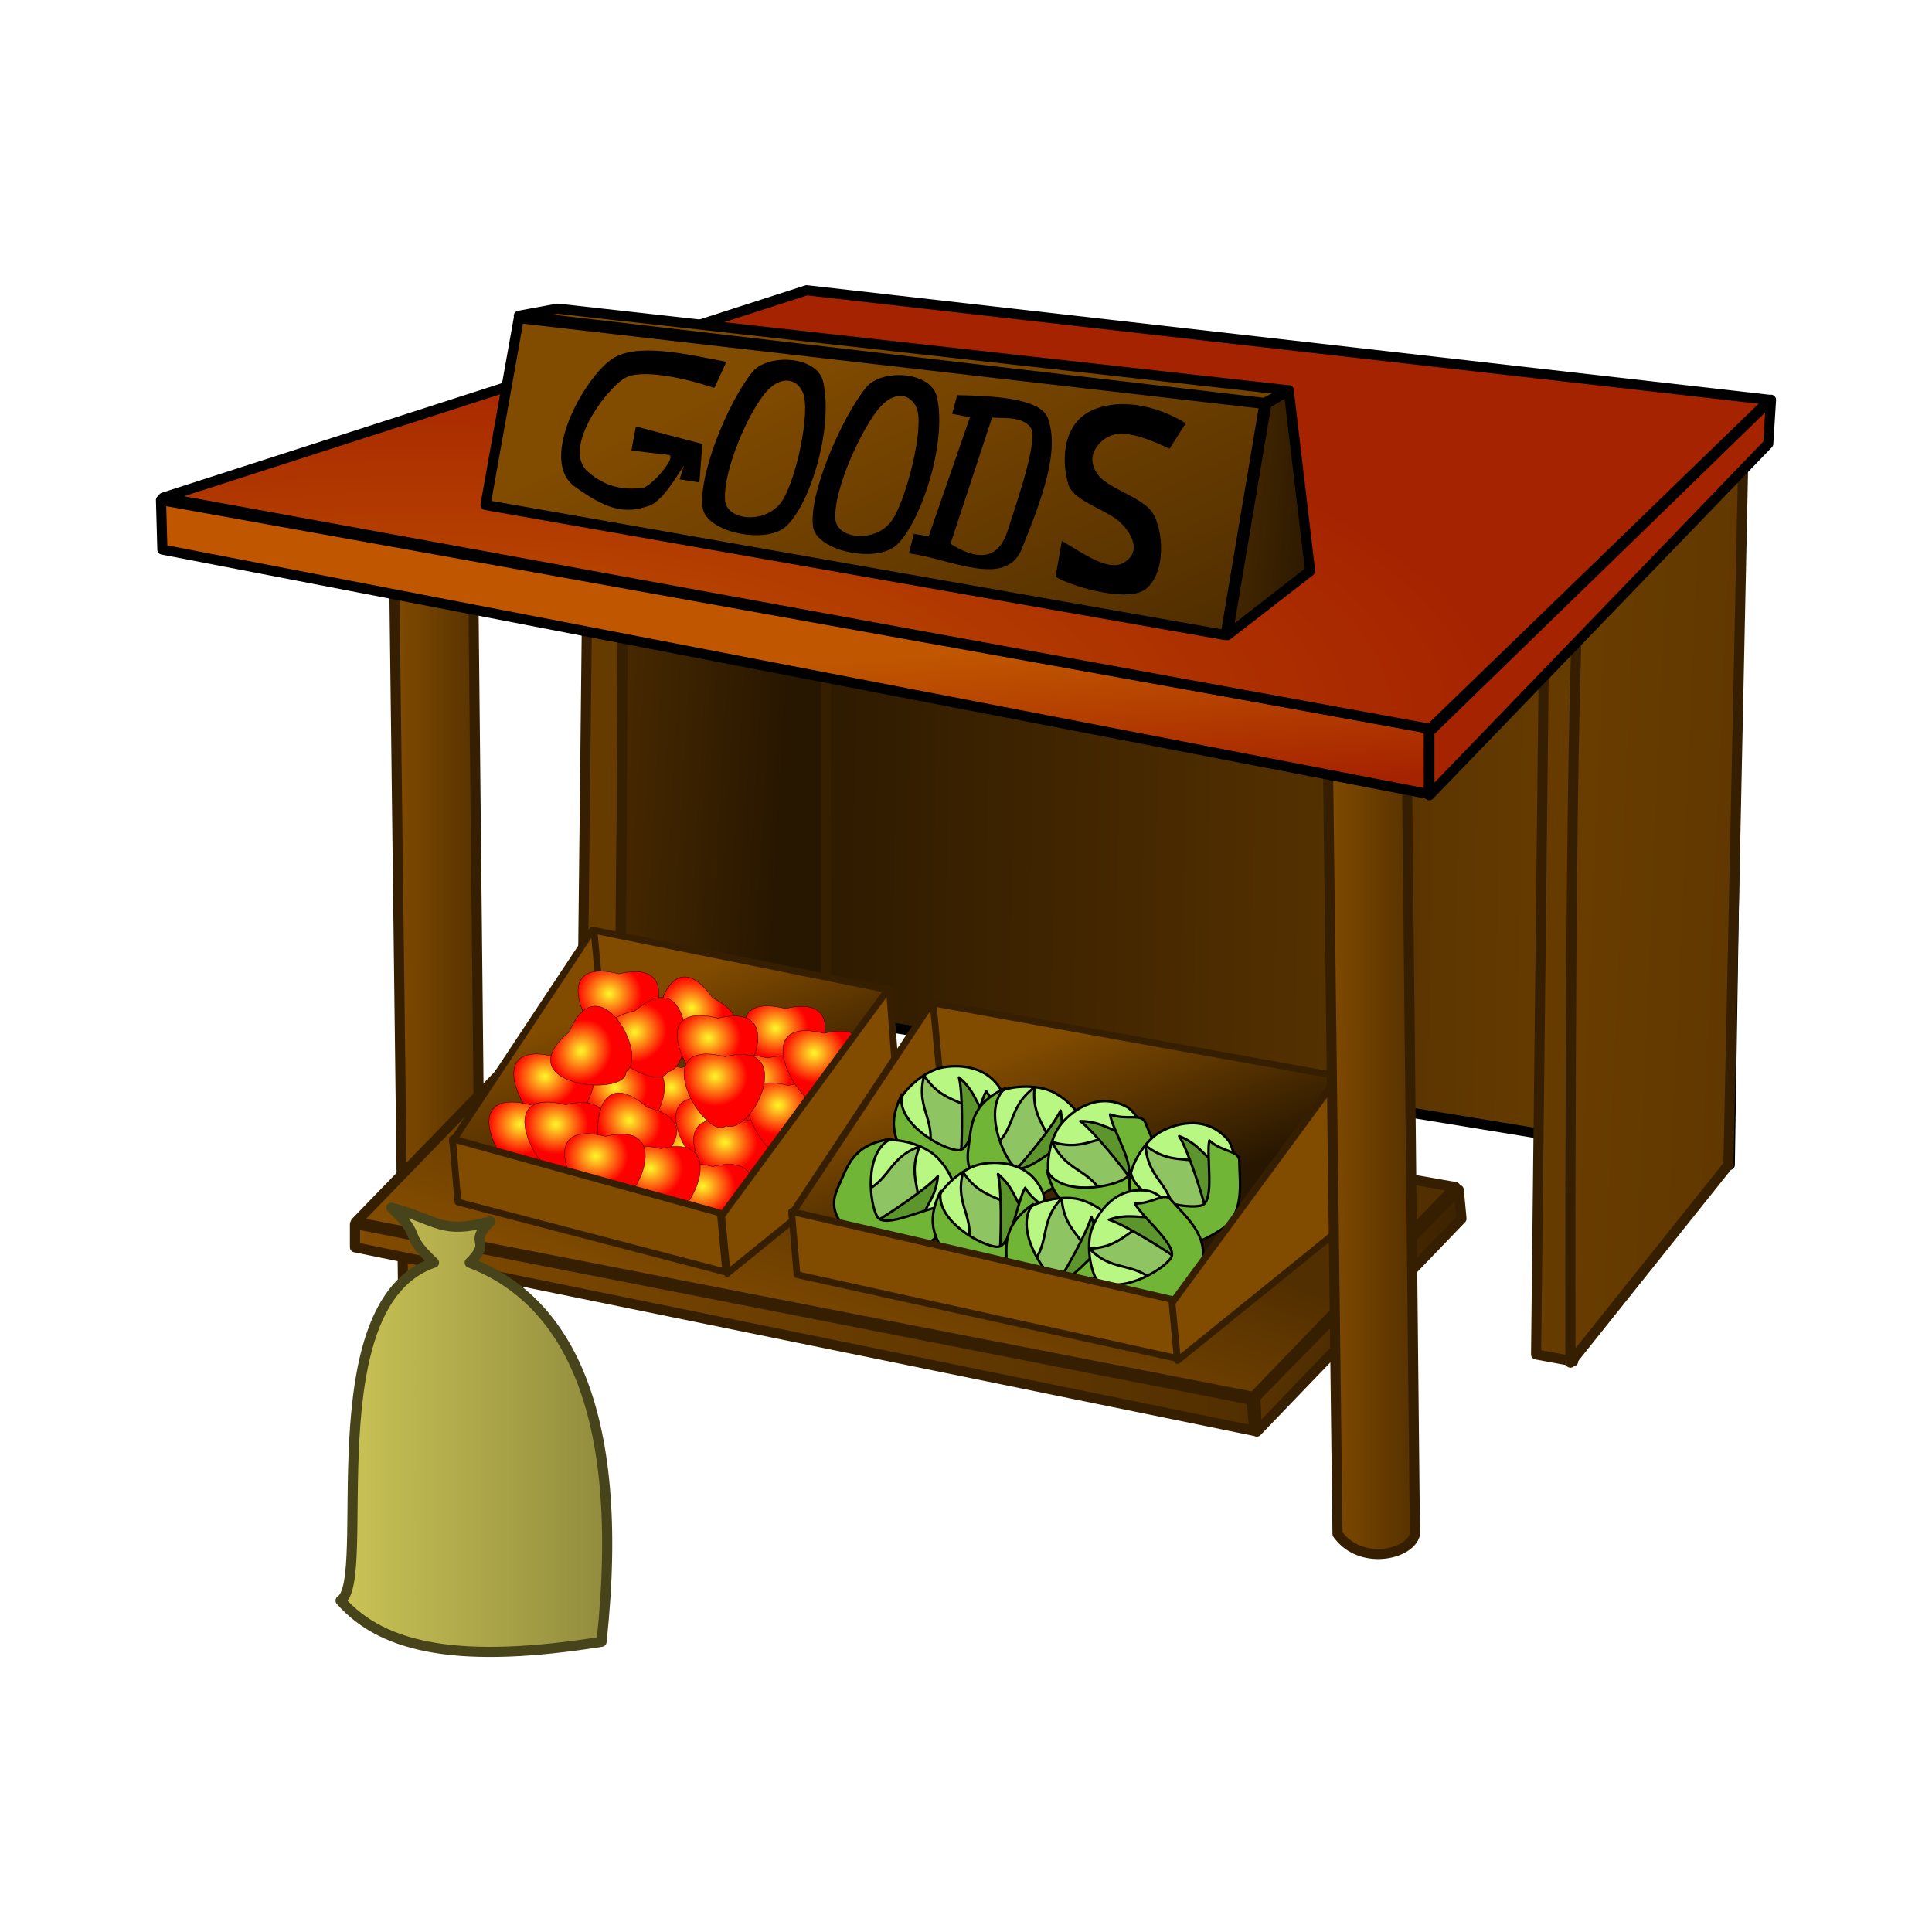 <svg:svg xmlns:dc="http://purl.org/dc/elements/1.1/" xmlns:ns1="http://www.w3.org/1999/xlink" xmlns:ns3="http://creativecommons.org/ns#" xmlns:rdf="http://www.w3.org/1999/02/22-rdf-syntax-ns#" xmlns:svg="http://www.w3.org/2000/svg" height="715.878" id="svg21600" version="1.0" viewBox="-57.782 -105.675 715.878 715.878" width="715.878">
  <svg:defs id="defs3">
    <svg:linearGradient id="linearGradient31133">
      <svg:stop id="stop31134" offset="0" stop-color="#c05600" />
      <svg:stop id="stop31135" offset="1" stop-color="#a62300" />
    </svg:linearGradient>
    <svg:linearGradient id="linearGradient29870">
      <svg:stop id="stop29871" offset="0" stop-color="#814b00" />
      <svg:stop id="stop29872" offset="1" stop-color="#522f00" />
    </svg:linearGradient>
    <svg:linearGradient id="linearGradient24748">
      <svg:stop id="stop24749" offset="0" stop-color="#fff829" />
      <svg:stop id="stop24750" offset="1" stop-color="#f00" />
    </svg:linearGradient>
    <svg:linearGradient id="linearGradient22868">
      <svg:stop id="stop22869" offset="0" stop-color="#814b00" />
      <svg:stop id="stop22870" offset="1" stop-color="#271600" />
    </svg:linearGradient>
    <svg:linearGradient gradientTransform="matrix(1.23 0 0 .813 103.87 -265.14)" gradientUnits="userSpaceOnUse" id="linearGradient22867" x1="126.1" x2="167.12" y1="755.07" y2="824.35" ns1:href="#linearGradient22868" />
    <svg:radialGradient cx="190.51" cy="843.12" gradientTransform="matrix(.399 0 0 .364 178.56 38.666)" gradientUnits="userSpaceOnUse" id="radialGradient24747" r="30.24" ns1:href="#linearGradient24748" />
    <svg:radialGradient cx="190.51" cy="843.12" gradientTransform="matrix(.303 .26 -.237 .277 427.28 67.798)" gradientUnits="userSpaceOnUse" id="radialGradient24752" r="30.24" ns1:href="#linearGradient24748" />
    <svg:radialGradient cx="190.51" cy="843.12" gradientTransform="matrix(.399 0 0 .364 201.55 73.421)" gradientUnits="userSpaceOnUse" id="radialGradient24754" r="30.24" ns1:href="#linearGradient24748" />
    <svg:radialGradient cx="190.51" cy="843.12" gradientTransform="matrix(.399 0 0 .364 180.68 73.421)" gradientUnits="userSpaceOnUse" id="radialGradient24756" r="30.24" ns1:href="#linearGradient24748" />
    <svg:radialGradient cx="190.51" cy="843.12" gradientTransform="matrix(.399 0 0 .364 154.72 69.349)" gradientUnits="userSpaceOnUse" id="radialGradient24758" r="30.24" ns1:href="#linearGradient24748" />
    <svg:radialGradient cx="190.51" cy="843.12" gradientTransform="matrix(.354 -.183 .167 .323 55.833 122.39)" gradientUnits="userSpaceOnUse" id="radialGradient24760" r="30.24" ns1:href="#linearGradient24748" />
    <svg:radialGradient cx="190.51" cy="843.12" gradientTransform="matrix(.399 0 0 .364 240.23 51.536)" gradientUnits="userSpaceOnUse" id="radialGradient24762" r="30.24" ns1:href="#linearGradient24748" />
    <svg:radialGradient cx="190.51" cy="843.12" gradientTransform="matrix(.235 -.323 .295 .214 -49.298 247.95)" gradientUnits="userSpaceOnUse" id="radialGradient24764" r="30.24" ns1:href="#linearGradient24748" />
    <svg:radialGradient cx="190.51" cy="843.12" gradientTransform="matrix(.399 0 0 .364 145.56 87.163)" gradientUnits="userSpaceOnUse" id="radialGradient24766" r="30.24" ns1:href="#linearGradient24748" />
    <svg:radialGradient cx="190.51" cy="843.12" gradientTransform="matrix(.399 0 0 .364 158.8 87.163)" gradientUnits="userSpaceOnUse" id="radialGradient24768" r="30.24" ns1:href="#linearGradient24748" />
    <svg:radialGradient cx="190.51" cy="843.12" gradientTransform="matrix(.399 0 0 .364 206.13 95.307)" gradientUnits="userSpaceOnUse" id="radialGradient24770" r="30.24" ns1:href="#linearGradient24748" />
    <svg:radialGradient cx="190.51" cy="843.12" gradientTransform="matrix(.355 .182 -.166 .324 334.34 84.779)" gradientUnits="userSpaceOnUse" id="radialGradient24772" r="30.24" ns1:href="#linearGradient24748" />
    <svg:radialGradient cx="190.51" cy="843.12" gradientTransform="matrix(.399 0 0 .364 215.29 55.098)" gradientUnits="userSpaceOnUse" id="radialGradient24774" r="30.24" ns1:href="#linearGradient24748" />
    <svg:radialGradient cx="190.51" cy="843.12" gradientTransform="matrix(.399 0 0 .364 214.78 85.636)" gradientUnits="userSpaceOnUse" id="radialGradient24776" r="30.24" ns1:href="#linearGradient24748" />
    <svg:radialGradient cx="190.51" cy="843.12" gradientTransform="matrix(.399 0 0 .364 233.61 69.858)" gradientUnits="userSpaceOnUse" id="radialGradient24778" r="30.24" ns1:href="#linearGradient24748" />
    <svg:radialGradient cx="190.51" cy="843.12" gradientTransform="matrix(.399 0 0 .364 221.4 93.78)" gradientUnits="userSpaceOnUse" id="radialGradient24780" r="30.24" ns1:href="#linearGradient24748" />
    <svg:radialGradient cx="190.51" cy="843.12" gradientTransform="matrix(.399 0 0 .364 213.25 110.07)" gradientUnits="userSpaceOnUse" id="radialGradient24782" r="30.24" ns1:href="#linearGradient24748" />
    <svg:radialGradient cx="190.51" cy="843.12" gradientTransform="matrix(.399 0 0 .364 193.91 103.45)" gradientUnits="userSpaceOnUse" id="radialGradient24784" r="30.24" ns1:href="#linearGradient24748" />
    <svg:radialGradient cx="190.51" cy="843.12" gradientTransform="matrix(.399 0 0 .364 173.56 98.869)" gradientUnits="userSpaceOnUse" id="radialGradient24786" r="30.24" ns1:href="#linearGradient24748" />
    <svg:radialGradient cx="190.51" cy="843.12" gradientTransform="matrix(.399 0 0 .364 241.25 80.038)" gradientUnits="userSpaceOnUse" id="radialGradient24788" r="30.24" ns1:href="#linearGradient24748" />
    <svg:radialGradient cx="190.51" cy="843.12" gradientTransform="matrix(.399 0 0 .364 254.48 60.697)" gradientUnits="userSpaceOnUse" id="radialGradient24790" r="30.24" ns1:href="#linearGradient24748" />
    <svg:radialGradient cx="190.51" cy="843.12" gradientTransform="matrix(.399 0 0 .364 217.84 69.349)" gradientUnits="userSpaceOnUse" id="radialGradient24792" r="30.24" ns1:href="#linearGradient24748" />
    <svg:linearGradient gradientTransform="matrix(1.23 0 0 .813 229.51 -238.21)" gradientUnits="userSpaceOnUse" id="linearGradient24797" x1="126.1" x2="167.12" y1="755.07" y2="824.35" ns1:href="#linearGradient22868" />
    <svg:linearGradient gradientTransform="matrix(.336 0 0 2.978 98.836 -264.42)" gradientUnits="userSpaceOnUse" id="linearGradient29869" x1="1255.7" x2="1360.8" y1="214.57" y2="214.57" ns1:href="#linearGradient29870" />
    <svg:linearGradient gradientTransform="matrix(.336 0 0 2.978 -247.06 -326.62)" gradientUnits="userSpaceOnUse" id="linearGradient29874" x1="1255.7" x2="1360.8" y1="214.57" y2="214.57" ns1:href="#linearGradient29870" />
    <svg:linearGradient gradientTransform="matrix(1.711 0 0 .585 103.87 -265.14)" gradientUnits="userSpaceOnUse" id="linearGradient30511" x1="119.49" x2="194.45" y1="1258" y2="1185.1" ns1:href="#linearGradient29870" />
    <svg:radialGradient cx="104.19" cy="748.38" gradientTransform="matrix(1.702 0 0 .588 8.143 -197.48)" gradientUnits="userSpaceOnUse" id="radialGradient31137" r="236.49" ns1:href="#linearGradient31133" />
    <svg:linearGradient gradientTransform="matrix(2.038 0 0 .491 8.143 -197.48)" gradientUnits="userSpaceOnUse" id="linearGradient31141" x1="140.7" x2="171.54" y1="862.76" y2="968.93" ns1:href="#linearGradient31133" />
    <svg:linearGradient gradientTransform="matrix(.938 0 0 1.066 8.143 -197.48)" gradientUnits="userSpaceOnUse" id="linearGradient31152" x1="712.78" x2="673.93" y1="441.78" y2="426.68" ns1:href="#linearGradient31133" />
    <svg:linearGradient gradientTransform="matrix(.268 0 0 3.729 8.143 -197.48)" gradientUnits="userSpaceOnUse" id="linearGradient31778" x1="1733.1" x2="2606.5" y1="114.17" y2="171.63" ns1:href="#linearGradient29870" />
    <svg:linearGradient gradientTransform="matrix(.452 0 0 2.21 8.143 -197.48)" gradientUnits="userSpaceOnUse" id="linearGradient32403" x1="996.08" x2="1675.9" y1="161.88" y2="302.63" ns1:href="#linearGradient29870" />
    <svg:linearGradient gradientTransform="matrix(.268 0 0 3.729 -345.84 -265.17)" gradientUnits="userSpaceOnUse" id="linearGradient32405" x1="1733.1" x2="2606.5" y1="114.17" y2="171.63" ns1:href="#linearGradient29870" />
    <svg:linearGradient gradientTransform="matrix(.653 0 0 1.532 8.143 -197.48)" gradientUnits="userSpaceOnUse" id="linearGradient33030" x1="205.17" x2="473.86" y1="302.02" y2="338.28" ns1:href="#linearGradient22868" />
    <svg:linearGradient gradientTransform="matrix(1.067 0 0 .937 8.143 -197.48)" gradientUnits="userSpaceOnUse" id="linearGradient33034" x1="682.99" x2="273.89" y1="487.96" y2="483.08" ns1:href="#linearGradient22868" />
    <svg:linearGradient gradientTransform="matrix(2.082 0 0 .48 103.15 -249.3)" gradientUnits="userSpaceOnUse" id="linearGradient33660" x1="27.412" x2="187.65" y1="1495.9" y2="1495.9" ns1:href="#linearGradient29870" />
    <svg:linearGradient gradientTransform="matrix(.926 0 0 1.079 103.15 -249.3)" gradientUnits="userSpaceOnUse" id="linearGradient34297" x1="375.93" x2="507.89" y1="639.64" y2="699.9" ns1:href="#linearGradient22868" />
    <svg:linearGradient gradientTransform="matrix(.789 0 0 1.267 106.7 -249.3)" gradientUnits="userSpaceOnUse" id="linearGradient35544" x1="47.358" x2="193.4" y1="603.54" y2="603.54">
      <svg:stop id="stop35546" offset="0" stop-color="#d1ca59" />
      <svg:stop id="stop35547" offset="1" stop-color="#8e893c" />
    </svg:linearGradient>
    <svg:linearGradient gradientTransform="scale(1.553 .644)" gradientUnits="userSpaceOnUse" id="linearGradient2446" x1="195.54" x2="326.14" y1="185.01" y2="301.95" ns1:href="#linearGradient29870" />
    <svg:linearGradient gradientTransform="scale(.603 1.658)" gradientUnits="userSpaceOnUse" id="linearGradient3071" x1="688.69" x2="861.91" y1="79.793" y2="119.49" ns1:href="#linearGradient22868" />
    <svg:linearGradient gradientTransform="scale(2.733 .366)" gradientUnits="userSpaceOnUse" id="linearGradient3696" x1="134.42" x2="112.63" y1="257.43" y2="521.82" ns1:href="#linearGradient29870" />
  </svg:defs>
  <svg:g id="layer1" transform="translate(-86.631 -83.076)">
    <svg:path d="m247.1 136.23l-3.05 275.35 13.74 2.54 3.05-281.96-13.74 4.07z" fill="url(#linearGradient32405)" fill-rule="evenodd" id="path32404" stroke="#361f00" stroke-linecap="round" stroke-linejoin="round" stroke-width="3.75" />
    <svg:path d="m334.39 354.06l335.41 54.97 4.07-260.59-339.99-37.66 0.51 243.28z" fill="url(#linearGradient33034)" fill-rule="evenodd" id="path21617" stroke="#000" stroke-linecap="round" stroke-linejoin="round" stroke-width="3.75" />
    <svg:path d="m601.09 203.92l-3.06 275.35 13.74 2.54 3.06-281.96-13.74 4.07z" fill="url(#linearGradient31778)" fill-rule="evenodd" id="path31153" stroke="#361f00" stroke-linecap="round" stroke-linejoin="round" stroke-width="3.75" />
    <svg:path d="m174.71 173.63l3.84 309.94c8.36 11.82 26.8 7.8 28.68 0.18l-3.18-305.14-29.34-4.98z" fill="url(#linearGradient29874)" fill-rule="evenodd" id="path29873" stroke="#361f00" stroke-linecap="round" stroke-linejoin="round" stroke-width="3.75" />
    <svg:path d="m160.74 430.21l69.82-71.98 337.57 59.03-74.85 77.73-332.54-64.78z" fill="url(#linearGradient30511)" fill-rule="evenodd" id="path29885" stroke="#361f00" stroke-linecap="round" stroke-linejoin="round" stroke-width="3.75" />
    <svg:path d="m259.57 208.53l-1.02 201.52 76.35-54.97v-135.35l-75.33-11.2z" fill="url(#linearGradient33030)" fill-rule="evenodd" id="path21616" stroke="#361f00" stroke-linecap="round" stroke-linejoin="round" stroke-width="3.75" />
    <svg:path d="m613.3 205.45c-3.05 71.25-2.54 276.87-2.54 276.87l58.53-73.29 5.6-266.7-61.59 63.12z" fill="url(#linearGradient32403)" fill-rule="evenodd" id="path21613" stroke="#361f00" stroke-linecap="round" stroke-linejoin="round" stroke-width="3.75" />
    <svg:path d="m685.07 125.54l-1.02 16.29-125.56 130.22v-23.47l126.58-123.04z" fill="url(#linearGradient31152)" fill-rule="evenodd" id="path21611" stroke="#000" stroke-linecap="round" stroke-linejoin="round" stroke-width="3.75" />
    <svg:path d="m196.51 400.41l51.91-78.38 110.95 22.4-61.07 84.48-101.79-28.5z" fill="url(#linearGradient22867)" fill-rule="evenodd" id="path21619" stroke="#361f00" stroke-linecap="round" stroke-linejoin="round" stroke-width="2.5" />
    <svg:path d="m248.93 322.03l5.6 59.55" fill="none" id="path22872" stroke="#361f00" stroke-linecap="round" stroke-linejoin="round" stroke-width="2.5" />
    <svg:path d="m258.6 363.87c-7.65 6.25-30.6-33.29-0.38-25.63 27.24-6.66 10.27 29.26 0.38 25.63z" fill="url(#radialGradient24747)" fill-rule="evenodd" id="path23494" stroke="#000" stroke-width=".095pt" />
    <svg:path d="m276.57 366.88c-9.88-0.22-1.59-45.19 16.38-19.71 25.02 12.66-11.23 28.9-16.38 19.71z" fill="url(#radialGradient24752)" fill-rule="evenodd" id="path24751" stroke="#000" stroke-width=".095pt" />
    <svg:path d="m281.58 398.62c-7.64 6.26-30.59-33.29-0.37-25.62 27.24-6.66 10.26 29.26 0.37 25.62z" fill="url(#radialGradient24754)" fill-rule="evenodd" id="path24753" stroke="#000" stroke-width=".095pt" />
    <svg:path d="m260.72 398.62c-7.65 6.26-30.6-33.29-0.38-25.62 27.24-6.66 10.26 29.26 0.38 25.62z" fill="url(#radialGradient24756)" fill-rule="evenodd" id="path24755" stroke="#000" stroke-width=".095pt" />
    <svg:path d="m234.76 394.55c-7.65 6.26-30.6-33.29-0.37-25.62 27.23-6.66 10.26 29.25 0.37 25.62z" fill="url(#radialGradient24758)" fill-rule="evenodd" id="path24757" stroke="#000" stroke-width=".095pt" />
    <svg:path d="m276.28 374.51c-3.92 9.07-42.47-15.52-12.1-22.59 21.14-18.43 22.55 21.27 12.1 22.59z" fill="url(#radialGradient24760)" fill-rule="evenodd" id="path24759" stroke="#000" stroke-width=".095pt" />
    <svg:path d="m320.27 376.74c-7.65 6.25-30.6-33.3-0.38-25.63 27.24-6.66 10.26 29.26 0.38 25.63z" fill="url(#radialGradient24762)" fill-rule="evenodd" id="path24761" stroke="#000" stroke-width=".095pt" />
    <svg:path d="m260.79 374.48c0.56 9.87-44.93 5.16-20.95-14.77 10.63-25.94 29.7 8.91 20.95 14.77z" fill="url(#radialGradient24764)" fill-rule="evenodd" id="path24763" stroke="#000" stroke-width=".095pt" />
    <svg:path d="m225.6 412.37c-7.65 6.25-30.6-33.3-0.37-25.63 27.23-6.66 10.26 29.26 0.37 25.63z" fill="url(#radialGradient24766)" fill-rule="evenodd" id="path24765" stroke="#000" stroke-width=".095pt" />
    <svg:path d="m238.83 412.37c-7.65 6.25-30.59-33.3-0.37-25.63 27.24-6.66 10.26 29.26 0.37 25.63z" fill="url(#radialGradient24768)" fill-rule="evenodd" id="path24767" stroke="#000" stroke-width=".095pt" />
    <svg:path d="m286.16 420.51c-7.64 6.25-30.59-33.29-0.37-25.63 27.24-6.66 10.26 29.26 0.37 25.63z" fill="url(#radialGradient24770)" fill-rule="evenodd" id="path24769" stroke="#000" stroke-width=".095pt" />
    <svg:path d="m257.28 410.7c-9.66 2.08-12.05-43.58 11.36-22.98 27.27 6.5-4.21 30.72-11.36 22.98z" fill="url(#radialGradient24772)" fill-rule="evenodd" id="path24771" stroke="#000" stroke-width=".095pt" />
    <svg:path d="m295.33 380.3c-7.65 6.26-30.6-33.29-0.38-25.63 27.24-6.65 10.26 29.26 0.38 25.63z" fill="url(#radialGradient24774)" fill-rule="evenodd" id="path24773" stroke="#000" stroke-width=".095pt" />
    <svg:path d="m294.82 410.84c-7.65 6.25-30.6-33.3-0.38-25.63 27.24-6.66 10.27 29.26 0.38 25.63z" fill="url(#radialGradient24776)" fill-rule="evenodd" id="path24775" stroke="#000" stroke-width=".095pt" />
    <svg:path d="m313.65 395.06c-7.65 6.26-30.6-33.29-0.37-25.63 27.23-6.65 10.26 29.26 0.37 25.63z" fill="url(#radialGradient24778)" fill-rule="evenodd" id="path24777" stroke="#000" stroke-width=".095pt" />
    <svg:path d="m301.43 418.98c-7.65 6.26-30.59-33.29-0.37-25.62 27.24-6.66 10.26 29.25 0.37 25.62z" fill="url(#radialGradient24780)" fill-rule="evenodd" id="path24779" stroke="#000" stroke-width=".095pt" />
    <svg:path d="m293.29 435.27c-7.65 6.25-30.6-33.29-0.37-25.63 27.24-6.66 10.26 29.26 0.37 25.63z" fill="url(#radialGradient24782)" fill-rule="evenodd" id="path24781" stroke="#000" stroke-width=".095pt" />
    <svg:path d="m273.95 428.65c-7.65 6.26-30.6-33.29-0.37-25.62 27.23-6.66 10.26 29.25 0.37 25.62z" fill="url(#radialGradient24784)" fill-rule="evenodd" id="path24783" stroke="#000" stroke-width=".095pt" />
    <svg:path d="m253.59 424.07c-7.65 6.26-30.6-33.29-0.37-25.62 27.24-6.66 10.26 29.25 0.37 25.62z" fill="url(#radialGradient24786)" fill-rule="evenodd" id="path24785" stroke="#000" stroke-width=".095pt" />
    <svg:path d="m196.51 399.39l2.03 23.42 99.25 25.95-2.04-21.88-99.24-27.49z" fill="#814b00" fill-rule="evenodd" id="path21621" stroke="#361f00" stroke-linecap="round" stroke-linejoin="round" stroke-width="2.5" />
    <svg:path d="m321.28 405.24c-7.65 6.26-30.59-33.29-0.37-25.63 27.24-6.65 10.26 29.26 0.37 25.63z" fill="url(#radialGradient24788)" fill-rule="evenodd" id="path24787" stroke="#000" stroke-width=".095pt" />
    <svg:path d="m334.52 385.9c-7.65 6.25-30.6-33.29-0.38-25.63 27.24-6.66 10.26 29.26 0.38 25.63z" fill="url(#radialGradient24790)" fill-rule="evenodd" id="path24789" stroke="#000" stroke-width=".095pt" />
    <svg:path d="m358.36 343.41l4.07 53.95-64.13 51.91-2.04-21.37 62.1-84.49z" fill="#814b00" fill-rule="evenodd" id="path21620" stroke="#361f00" stroke-linecap="round" stroke-linejoin="round" stroke-width="2.5" />
    <svg:path d="m297.87 394.55c-7.65 6.26-30.6-33.29-0.37-25.62 27.24-6.66 10.26 29.25 0.37 25.62z" fill="url(#radialGradient24792)" fill-rule="evenodd" id="path24791" stroke="#000" stroke-width=".095pt" />
    <svg:path d="m322.14 427.34l51.92-78.38 150.65 27.23-61.33 83.21-141.24-32.06z" fill="url(#linearGradient24797)" fill-rule="evenodd" id="path24793" stroke="#361f00" stroke-linecap="round" stroke-linejoin="round" stroke-width="2.5" />
    <svg:path d="m374.57 348.96l5.59 59.55" fill="none" id="path24794" stroke="#361f00" stroke-linecap="round" stroke-linejoin="round" stroke-width="2.5" />
    <svg:g fill-rule="evenodd" id="g27920" stroke="#000" stroke-linecap="round" stroke-linejoin="round" stroke-width=".914" transform="matrix(.97 -.243 .243 .97 12.916 -315.41)">
      <svg:path d="m186.02 756.44c-7.23-0.02-18.77 6.19-19.22 11.71-0.65 7.99 12.21 29.99 18.82 30.01 6.9 0.03 22.16-17.7 20.8-26.19-1.97-12.31-14.12-15.51-20.4-15.53z" fill="#b8f781" id="path24798" />
      <svg:path d="m172.54 788.15c9.06-12.28 0.34-18.15 7.08-30.43 4.77 13.49 13.83 10.79 16.84 22.89-8.44 8.38-15.11 13.03-23.92 7.54z" fill="#8fc463" id="path26664" />
      <svg:path d="m186.04 788.52c1.64-5.08 5.89-20.69 5.95-26.99 4.66 6.42 3.63 11.17 6.7 17.97-4.71-1.71-7.94 10.73-12.65 9.02z" fill="#5c952c" id="path27286" />
      <svg:path d="m169.88 762.5c-4.63 10.23 9.93 23.59 15.26 25.14 5.07 1.48 11.31-14.68 15.4-18.69 1.79 6.43 7.41 9.05 5.27 12.37-4.08 6.32-8.59 17.87-19.74 17.78-11.75-0.09-16.85-2.25-19.22-10.28-2.51-8.49-6.34-15.21 3.03-26.32z" fill="#71b537" id="path24799" />
    </svg:g>
    <svg:g fill-rule="evenodd" id="g27925" stroke="#000" stroke-linecap="round" stroke-linejoin="round" stroke-width=".914" transform="matrix(.909 .416 -.416 .909 564.11 -383.19)">
      <svg:path d="m186.02 756.44c-7.23-0.02-18.77 6.19-19.22 11.71-0.65 7.99 12.21 29.99 18.82 30.01 6.9 0.03 22.16-17.7 20.8-26.19-1.97-12.31-14.12-15.51-20.4-15.53z" fill="#b8f781" id="path27926" />
      <svg:path d="m172.54 788.15c9.06-12.28 0.34-18.15 7.08-30.43 4.77 13.49 13.83 10.79 16.84 22.89-8.44 8.38-15.11 13.03-23.92 7.54z" fill="#8fc463" id="path27927" />
      <svg:path d="m186.04 788.52c1.64-5.08 5.89-20.69 5.95-26.99 4.66 6.42 3.63 11.17 6.7 17.97-4.71-1.71-7.94 10.73-12.65 9.02z" fill="#5c952c" id="path27928" />
      <svg:path d="m169.88 762.5c-4.63 10.23 9.93 23.59 15.26 25.14 5.07 1.48 11.31-14.68 15.4-18.69 1.79 6.43 7.41 9.05 5.27 12.37-4.08 6.32-8.59 17.87-19.74 17.78-11.75-0.09-16.85-2.25-19.22-10.28-2.51-8.49-6.34-15.21 3.03-26.32z" fill="#71b537" id="path27929" />
    </svg:g>
    <svg:g fill-rule="evenodd" id="g27930" stroke="#000" stroke-linecap="round" stroke-linejoin="round" stroke-width=".914" transform="matrix(.592 -.806 .806 .592 -298.33 96.746)">
      <svg:path d="m186.02 756.44c-7.23-0.02-18.77 6.19-19.22 11.71-0.65 7.99 12.21 29.99 18.82 30.01 6.9 0.03 22.16-17.7 20.8-26.19-1.97-12.31-14.12-15.51-20.4-15.53z" fill="#b8f781" id="path27931" />
      <svg:path d="m172.54 788.15c9.06-12.28 0.34-18.15 7.08-30.43 4.77 13.49 13.83 10.79 16.84 22.89-8.44 8.38-15.11 13.03-23.92 7.54z" fill="#8fc463" id="path27932" />
      <svg:path d="m186.04 788.52c1.64-5.08 5.89-20.69 5.95-26.99 4.66 6.42 3.63 11.17 6.7 17.97-4.71-1.71-7.94 10.73-12.65 9.02z" fill="#5c952c" id="path27933" />
      <svg:path d="m169.88 762.5c-4.63 10.23 9.93 23.59 15.26 25.14 5.07 1.48 11.31-14.68 15.4-18.69 1.79 6.43 7.41 9.05 5.27 12.37-4.08 6.32-8.59 17.87-19.74 17.78-11.75-0.09-16.85-2.25-19.22-10.28-2.51-8.49-6.34-15.21 3.03-26.32z" fill="#71b537" id="path27934" />
    </svg:g>
    <svg:g fill-rule="evenodd" id="g27935" stroke="#000" stroke-linecap="round" stroke-linejoin="round" stroke-width=".914" transform="matrix(.752 .66 -.66 .752 734.6 -286.15)">
      <svg:path d="m186.02 756.44c-7.23-0.02-18.77 6.19-19.22 11.71-0.65 7.99 12.21 29.99 18.82 30.01 6.9 0.03 22.16-17.7 20.8-26.19-1.97-12.31-14.12-15.51-20.4-15.53z" fill="#b8f781" id="path27936" />
      <svg:path d="m172.54 788.15c9.06-12.28 0.34-18.15 7.08-30.43 4.77 13.49 13.83 10.79 16.84 22.89-8.44 8.38-15.11 13.03-23.92 7.54z" fill="#8fc463" id="path27937" />
      <svg:path d="m186.04 788.52c1.64-5.08 5.89-20.69 5.95-26.99 4.66 6.42 3.63 11.17 6.7 17.97-4.71-1.71-7.94 10.73-12.65 9.02z" fill="#5c952c" id="path27938" />
      <svg:path d="m169.88 762.5c-4.63 10.23 9.93 23.59 15.26 25.14 5.07 1.48 11.31-14.68 15.4-18.69 1.79 6.43 7.41 9.05 5.27 12.37-4.08 6.32-8.59 17.87-19.74 17.78-11.75-0.09-16.85-2.25-19.22-10.28-2.51-8.49-6.34-15.21 3.03-26.32z" fill="#71b537" id="path27939" />
    </svg:g>
    <svg:g fill-rule="evenodd" id="g27940" stroke="#000" stroke-linecap="round" stroke-linejoin="round" stroke-width=".914" transform="matrix(.97 -.243 .243 .97 27.34 -279.62)">
      <svg:path d="m186.02 756.44c-7.23-0.02-18.77 6.19-19.22 11.71-0.65 7.99 12.21 29.99 18.82 30.01 6.9 0.03 22.16-17.7 20.8-26.19-1.97-12.31-14.12-15.51-20.4-15.53z" fill="#b8f781" id="path27941" />
      <svg:path d="m172.54 788.15c9.06-12.28 0.34-18.15 7.08-30.43 4.77 13.49 13.83 10.79 16.84 22.89-8.44 8.38-15.11 13.03-23.92 7.54z" fill="#8fc463" id="path27942" />
      <svg:path d="m186.04 788.52c1.64-5.08 5.89-20.69 5.95-26.99 4.66 6.42 3.63 11.17 6.7 17.97-4.71-1.71-7.94 10.73-12.65 9.02z" fill="#5c952c" id="path27943" />
      <svg:path d="m169.88 762.5c-4.63 10.23 9.93 23.59 15.26 25.14 5.07 1.48 11.31-14.68 15.4-18.69 1.79 6.43 7.41 9.05 5.27 12.37-4.08 6.32-8.59 17.87-19.74 17.78-11.75-0.09-16.85-2.25-19.22-10.28-2.51-8.49-6.34-15.21 3.03-26.32z" fill="#71b537" id="path27944" />
    </svg:g>
    <svg:g fill-rule="evenodd" id="g27945" stroke="#000" stroke-linecap="round" stroke-linejoin="round" stroke-width=".914" transform="matrix(.968 .252 -.252 .968 439.29 -357.3)">
      <svg:path d="m186.02 756.44c-7.23-0.02-18.77 6.19-19.22 11.71-0.65 7.99 12.21 29.99 18.82 30.01 6.9 0.03 22.16-17.7 20.8-26.19-1.97-12.31-14.12-15.51-20.4-15.53z" fill="#b8f781" id="path27946" />
      <svg:path d="m172.54 788.15c9.06-12.28 0.34-18.15 7.08-30.43 4.77 13.49 13.83 10.79 16.84 22.89-8.44 8.38-15.11 13.03-23.92 7.54z" fill="#8fc463" id="path27947" />
      <svg:path d="m186.04 788.52c1.64-5.08 5.89-20.69 5.95-26.99 4.66 6.42 3.63 11.17 6.7 17.97-4.71-1.71-7.94 10.73-12.65 9.02z" fill="#5c952c" id="path27948" />
      <svg:path d="m169.88 762.5c-4.63 10.23 9.93 23.59 15.26 25.14 5.07 1.48 11.31-14.68 15.4-18.69 1.79 6.43 7.41 9.05 5.27 12.37-4.08 6.32-8.59 17.87-19.74 17.78-11.75-0.09-16.85-2.25-19.22-10.28-2.51-8.49-6.34-15.21 3.03-26.32z" fill="#71b537" id="path27949" />
    </svg:g>
    <svg:g fill-rule="evenodd" id="g29875" stroke="#000" stroke-linecap="round" stroke-linejoin="round" stroke-width=".914" transform="matrix(.842 -.539 .539 .842 -106.35 -139.35)">
      <svg:path d="m186.02 756.44c-7.23-0.02-18.77 6.19-19.22 11.71-0.65 7.99 12.21 29.99 18.82 30.01 6.9 0.03 22.16-17.7 20.8-26.19-1.97-12.31-14.12-15.51-20.4-15.53z" fill="#b8f781" id="path29876" />
      <svg:path d="m172.54 788.15c9.06-12.28 0.34-18.15 7.08-30.43 4.77 13.49 13.83 10.79 16.84 22.89-8.44 8.38-15.11 13.03-23.92 7.54z" fill="#8fc463" id="path29877" />
      <svg:path d="m186.04 788.52c1.64-5.08 5.89-20.69 5.95-26.99 4.66 6.42 3.63 11.17 6.7 17.97-4.71-1.71-7.94 10.73-12.65 9.02z" fill="#5c952c" id="path29878" />
      <svg:path d="m169.88 762.5c-4.63 10.23 9.93 23.59 15.26 25.14 5.07 1.48 11.31-14.68 15.4-18.69 1.79 6.43 7.41 9.05 5.27 12.37-4.08 6.32-8.59 17.87-19.74 17.78-11.75-0.09-16.85-2.25-19.22-10.28-2.51-8.49-6.34-15.21 3.03-26.32z" fill="#71b537" id="path29879" />
    </svg:g>
    <svg:g fill-rule="evenodd" id="g29880" stroke="#000" stroke-linecap="round" stroke-linejoin="round" stroke-width=".914" transform="matrix(.293 -.956 .956 .293 -344.51 389.76)">
      <svg:path d="m186.02 756.44c-7.23-0.02-18.77 6.19-19.22 11.71-0.65 7.99 12.21 29.99 18.82 30.01 6.9 0.03 22.16-17.7 20.8-26.19-1.97-12.31-14.12-15.51-20.4-15.53z" fill="#b8f781" id="path29881" />
      <svg:path d="m172.54 788.15c9.06-12.28 0.34-18.15 7.08-30.43 4.77 13.49 13.83 10.79 16.84 22.89-8.44 8.38-15.11 13.03-23.92 7.54z" fill="#8fc463" id="path29882" />
      <svg:path d="m186.04 788.52c1.64-5.08 5.89-20.69 5.95-26.99 4.66 6.42 3.63 11.17 6.7 17.97-4.71-1.71-7.94 10.73-12.65 9.02z" fill="#5c952c" id="path29883" />
      <svg:path d="m169.88 762.5c-4.63 10.23 9.93 23.59 15.26 25.14 5.07 1.48 11.31-14.68 15.4-18.69 1.79 6.43 7.41 9.05 5.27 12.37-4.08 6.32-8.59 17.87-19.74 17.78-11.75-0.09-16.85-2.25-19.22-10.28-2.51-8.49-6.34-15.21 3.03-26.32z" fill="#71b537" id="path29884" />
    </svg:g>
    <svg:path d="m322.14 426.32l2.04 23.41 140.98 31.05-2.03-21.89-140.99-32.57z" fill="#814b00" fill-rule="evenodd" id="path24795" stroke="#361f00" stroke-linecap="round" stroke-linejoin="round" stroke-width="2.5" />
    <svg:path d="m494.04 495.14l0.51 12.72 75.83-78.89-1.01-10.69-75.33 76.86z" fill="url(#linearGradient34297)" fill-rule="evenodd" id="path34293" stroke="#361f00" stroke-linecap="round" stroke-linejoin="round" stroke-width="3.75" />
    <svg:path d="m525.22 375.68l4.07 53.95-64.13 51.91-2.03-21.37 62.09-84.49z" fill="#814b00" fill-rule="evenodd" id="path24796" stroke="#361f00" stroke-linecap="round" stroke-linejoin="round" stroke-width="2.5" />
    <svg:path d="m520.61 235.83l3.84 309.94c8.36 11.82 26.8 7.8 28.68 0.18l-3.18-305.14-29.34-4.98z" fill="url(#linearGradient29869)" fill-rule="evenodd" id="path21614" stroke="#361f00" stroke-linecap="round" stroke-linejoin="round" stroke-width="3.75" />
    <svg:path d="m88.506 162.71l0.509 18.32 469.26 90.6v-24.43l-469.77-84.49z" fill="url(#linearGradient31141)" fill-rule="evenodd" id="path21612" stroke="#000" stroke-linecap="round" stroke-linejoin="round" stroke-width="3.75" />
    <svg:path d="m89.342 161.78l238.4-76.829 356.91 40.629-125.9 121.9-469.41-85.7z" fill="url(#radialGradient31137)" fill-rule="evenodd" id="path21610" stroke="#000" stroke-linejoin="round" stroke-width="3.75" />
    <svg:path d="m160.38 430.93v8.64l333.26 68.02-1.08-11.52-332.18-65.14z" fill="url(#linearGradient33660)" fill-rule="evenodd" id="path33035" stroke="#361f00" stroke-linecap="round" stroke-linejoin="round" stroke-width="3.75" />
    <svg:path d="m155.05 570.46c16.12 18.33 45.47 23.42 96.7 15.27 9.5-88.39-14.59-127.41-48.86-140.47 8.82-8.82-1.19-6.45 7.64-15.27-18.33 4.92-18.83-0.34-36.65-5.09 12.22 11.54 3.56 8.82 15.78 20.36-44.62 15.1-22.56 117.74-34.61 125.2z" fill="url(#linearGradient35544)" fill-rule="evenodd" id="path34298" stroke="#47441c" stroke-linecap="round" stroke-linejoin="round" stroke-width="3.75" />
    <svg:path d="m208.74 164.51l12.35-69.228 276.28 31.798-14.4 85.65-274.23-48.22z" fill="url(#linearGradient2446)" fill-rule="evenodd" id="path1198" stroke="#000" stroke-linecap="round" stroke-linejoin="round" stroke-width="3.75" />
    <svg:path d="m514.29 188.98l-7.92-66.94-8.28 5.04-14.4 85.65 30.6-23.75z" fill="url(#linearGradient3071)" fill-rule="evenodd" id="path1820" stroke="#000" stroke-linecap="round" stroke-linejoin="round" stroke-width="3.75" />
    <svg:path d="m235.4 91.771l-14.31 2.643 276.28 32.306 9-4.68-270.97-30.269z" fill="url(#linearGradient3696)" fill-rule="evenodd" id="path1821" stroke="#000" stroke-linecap="round" stroke-linejoin="round" stroke-width="3.75" />
    <svg:path d="m467.99 134.3l-5.85 9.16c-14.09-6.67-20.81-7.04-25.58-2.29-4.65 4.63-3.42 9.33-0.63 12.72 3.91 4.75 16.29 8.06 19.85 13.62 3.82 5.97 5.26 21.41-2.29 27.86-6.04 5.16-25.91-0.18-33.34-4.32l2.29-12.98c9.82 6.01 17.63 11.19 23.03 7.89 7.99-4.89 0.88-13.52-2.8-16.29-5.4-4.08-16.16-7.15-17.81-12.85-2.68-9.23-1.64-20.56 6.23-25.83 8.08-5.41 22.82-5.3 36.9 3.31z" fill-rule="evenodd" id="path3703" stroke="#000" stroke-width=".25pt" />
    <svg:path d="m349.92 121.06c-9.26 11.39-21.54 40.08-19.59 51.68 1.46 8.72 23.44 13.37 30.77 6.34 8.87-8.5 18.54-37.44 14.77-54.47-2.12-9.55-20.35-10.45-25.95-3.55zm5.09 6.86c5.47-6.01 11.54-4.76 13.72 0.77 2.81 7.12-3.8 33.61-9.15 41.5-5.91 8.73-20.86 7.38-21.37-0.51-0.72-11.26 10.19-34.48 16.8-41.76z" fill-rule="evenodd" id="path4326" stroke="#000" stroke-width=".25pt" />
    <svg:path d="m383.64 123.99l-1.78 6.62 6.61 1.28-15.39 44.41-5.48-0.89-1.78 6.87c15.44 2.12 35.65 12.91 41.47-1.54 7.64-18.97 14.1-36.24 9.67-48.36-2.76-7.56-21.79-8.14-33.32-8.39zm12.72 7.88c2.2 0.68 11.02-0.98 14.49 3.82 3.2 4.43-5.13 27.78-8.39 38.19-3.11 9.95-9.92 12.47-21.62 5.09l15.52-47.1z" fill-rule="evenodd" id="path6214" stroke="#000" stroke-width=".25pt" />
    <svg:path d="m293.46 120.95l4.28-9.35c-14.34-2.76-32.85-7.16-41.95-1.07-10.31 6.91-27.31 37.32-13.89 47.02 11.22 8.1 18.24 10.57 27.78 6.94 6.29-2.39 14.21-19.16 12.56-13.89l-1.33 4.28 6.94 1.06 1.07-13.89-24.31-6.41-1.6 8.55 13.62 1.6c3.86 0.46-6.39 12.18-9.62 12.56-5.94 0.69-13.18 0.44-20.57-6.15-9.42-8.39 6.12-30 13.63-34.73 6.21-3.91 23.51 0.09 33.39 3.48z" fill-rule="evenodd" id="path6215" stroke="#000" stroke-width=".262pt" />
    <svg:path d="m307.76 115.37c-9.25 11.4-20.26 38.81-18.32 50.41 1.46 8.72 23.45 13.37 30.78 6.34 8.86-8.5 17.26-36.17 13.49-53.19-2.12-9.56-20.35-10.46-25.95-3.56zm5.1 6.87c5.46-6.02 11.53-4.77 13.71 0.76 2.81 7.12-2.53 32.34-7.87 40.23-5.92 8.73-20.86 7.38-21.37-0.51-0.73-11.26 8.92-33.21 15.53-40.48z" fill-rule="evenodd" id="path6845" stroke="#000" stroke-width=".25pt" />
  </svg:g>
</svg:svg>